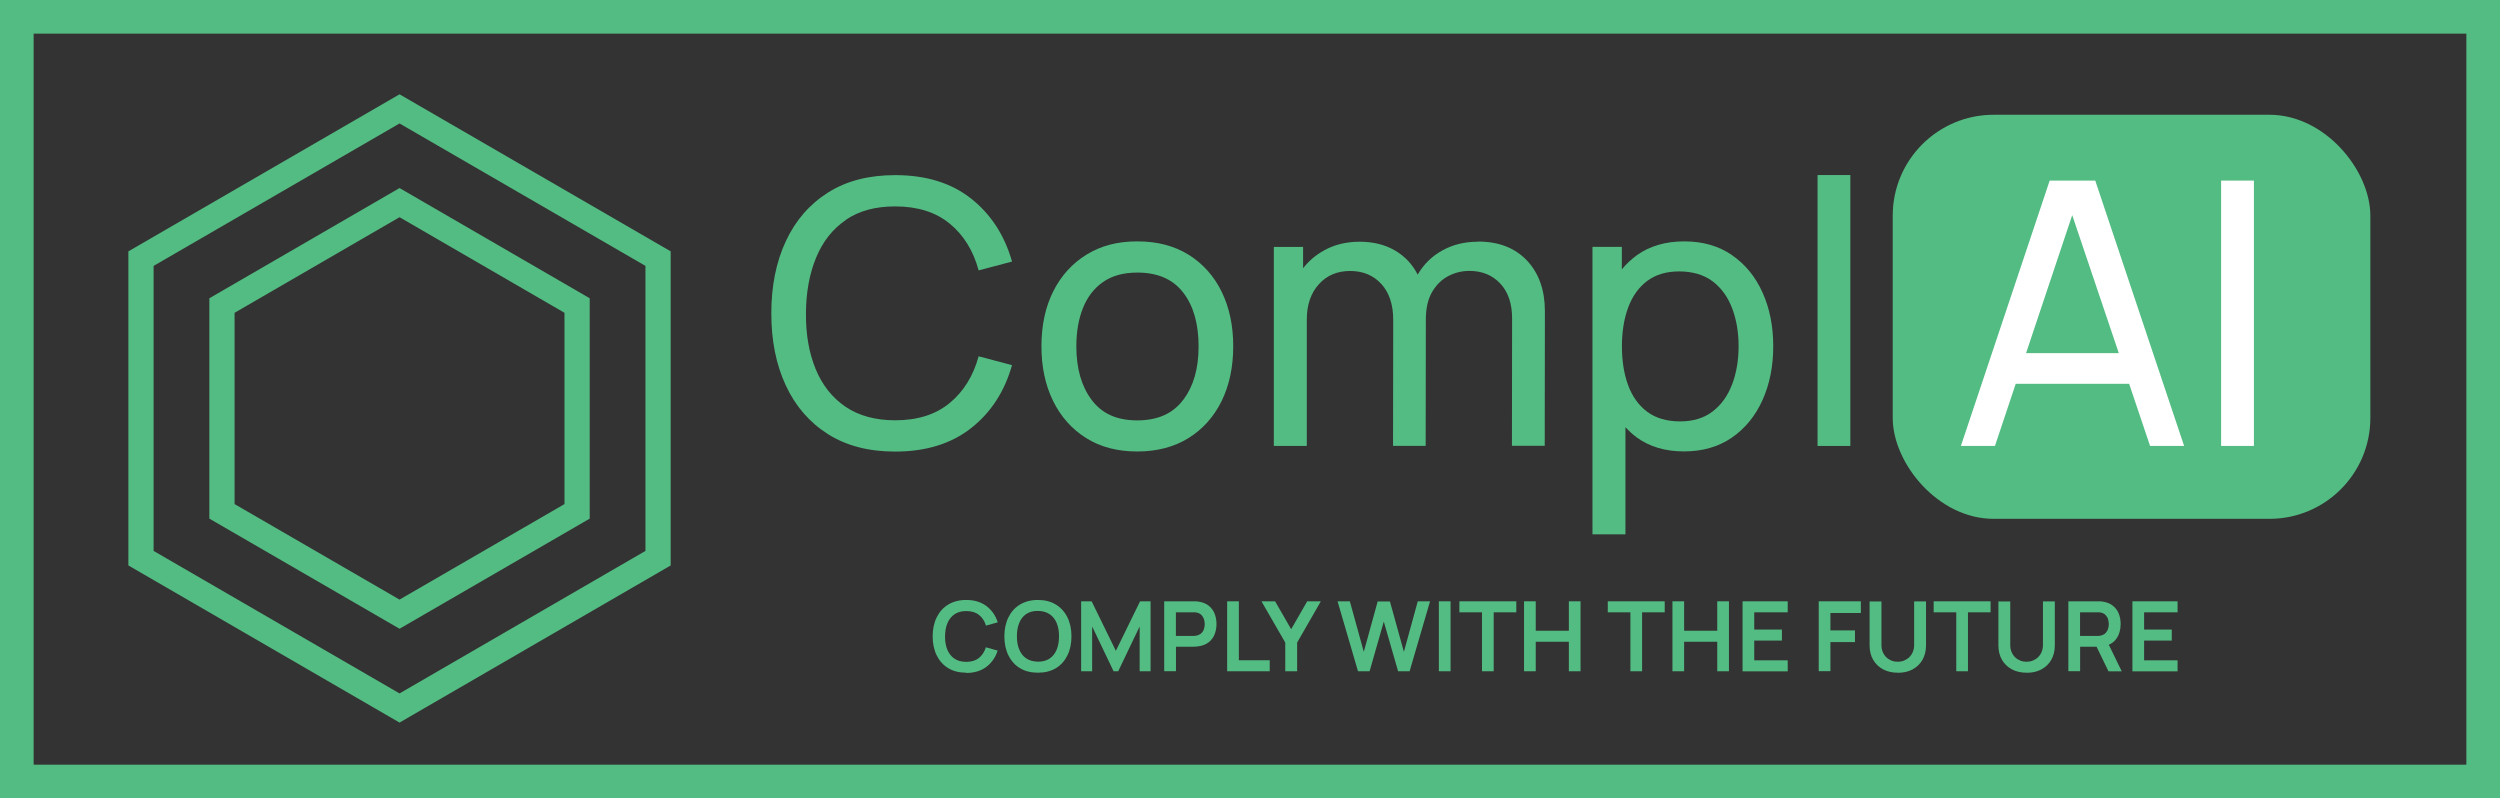 <?xml version="1.0" encoding="UTF-8"?><svg id="Layer_2" xmlns="http://www.w3.org/2000/svg" viewBox="0 0 297.35 94.95"><rect x="0" y="0" width="297.35" height="94.95" fill="#333333" stroke="none"/><defs><style>.cls-1{stroke-width:3px;}.cls-1,.cls-2{fill:none;stroke:#53bc83;stroke-miterlimit:10;}.cls-3{fill:#fff;}.cls-4{fill:#53bc83;}.cls-2{stroke-width:4px;}</style></defs><g id="Layer_1-2"><rect class="cls-4" x="225.12" y="13.65" width="56.81" height="48.06" rx="12" ry="12"/><rect class="cls-2" x="2" y="2" width="293.35" height="90.95"/><g><path class="cls-4" d="m100.6,26.15c1.56-1.07,3.52-1.6,5.87-1.6,2.66,0,4.82.68,6.48,2.04,1.66,1.36,2.81,3.21,3.45,5.57l3.97-1.05c-.89-3.14-2.52-5.64-4.88-7.5s-5.37-2.78-9.02-2.78c-3.14,0-5.81.69-8,2.08-2.19,1.39-3.86,3.32-5.01,5.79s-1.72,5.33-1.72,8.57.57,6.1,1.72,8.57,2.82,4.4,5.01,5.79c2.19,1.39,4.86,2.08,8,2.08,3.65,0,6.66-.93,9.02-2.78s3.99-4.35,4.88-7.5l-3.97-1.05c-.64,2.34-1.79,4.19-3.45,5.56-1.66,1.37-3.82,2.05-6.48,2.05-2.35,0-4.32-.54-5.9-1.61s-2.76-2.56-3.55-4.47c-.79-1.91-1.18-4.12-1.16-6.63.01-2.51.42-4.73,1.21-6.64s1.96-3.4,3.53-4.47Z"/><path class="cls-4" d="m141.39,30.31c-1.71-1.07-3.75-1.6-6.12-1.6s-4.32.52-6.03,1.57-3.03,2.51-3.97,4.38c-.94,1.88-1.4,4.05-1.4,6.52s.46,4.62,1.38,6.5c.92,1.88,2.23,3.35,3.93,4.42,1.7,1.07,3.73,1.6,6.08,1.6s4.38-.53,6.09-1.59,3.02-2.53,3.95-4.41c.92-1.88,1.38-4.05,1.38-6.52s-.46-4.59-1.37-6.47c-.91-1.87-2.23-3.34-3.93-4.41Zm-.65,17.23c-1.21,1.64-3.03,2.46-5.47,2.46s-4.19-.8-5.41-2.41-1.84-3.74-1.84-6.4c0-1.72.26-3.24.79-4.56.53-1.32,1.32-2.35,2.39-3.09,1.07-.75,2.43-1.12,4.08-1.12,2.43,0,4.24.8,5.46,2.39s1.82,3.72,1.82,6.38-.6,4.72-1.81,6.36Z"/><path class="cls-4" d="m175.78,28.75c-1.58,0-3,.35-4.25,1.05-1.23.68-2.2,1.64-2.91,2.86,0,0,0,0,0,0-.64-1.25-1.56-2.21-2.74-2.89-1.18-.68-2.57-1.02-4.16-1.02s-3.02.35-4.27,1.05c-.98.55-1.8,1.25-2.46,2.11v-2.54h-3.48v23.67h3.92v-15.04c0-1.72.47-3.12,1.42-4.18.95-1.06,2.19-1.59,3.73-1.59s2.79.52,3.73,1.56c.94,1.04,1.4,2.46,1.4,4.25l-.02,14.99h3.88l.02-15.04h0c0-1.33.25-2.42.75-3.27.5-.85,1.14-1.48,1.93-1.89.79-.41,1.62-.61,2.5-.61,1.5,0,2.73.5,3.67,1.5.94,1,1.41,2.39,1.41,4.15l-.02,15.15h3.9l.02-16c0-2.51-.71-4.52-2.13-6.03-1.42-1.5-3.36-2.26-5.83-2.26Z"/><path class="cls-4" d="m206,30.34c-1.58-1.09-3.47-1.63-5.67-1.63s-4.09.54-5.62,1.63c-.68.49-1.28,1.06-1.81,1.7v-2.68h-3.49v34.19h3.92v-12.74c.42.45.86.86,1.36,1.23,1.52,1.1,3.39,1.65,5.61,1.65s4.1-.55,5.69-1.64c1.59-1.1,2.8-2.59,3.65-4.48s1.27-4.02,1.27-6.39-.42-4.49-1.27-6.38-2.06-3.37-3.65-4.46Zm.01,15.39c-.51,1.35-1.28,2.42-2.31,3.21s-2.32,1.18-3.87,1.18-2.9-.38-3.92-1.15c-1.02-.77-1.78-1.83-2.27-3.18-.49-1.35-.73-2.89-.73-4.61s.25-3.28.75-4.62c.5-1.34,1.25-2.39,2.26-3.15,1.01-.75,2.28-1.13,3.81-1.13s2.93.39,3.97,1.18c1.04.79,1.81,1.86,2.32,3.2.51,1.34.77,2.85.77,4.51s-.26,3.2-.77,4.55Z"/><rect class="cls-4" x="216.18" y="20.82" width="3.9" height="32.22"/><path class="cls-3" d="m243.79,21.48l-10.56,31.56h4.05l2.47-7.39h13.49l2.49,7.39h4.05l-10.57-31.56h-5.44Zm-2.81,20.52l5.49-16.41,5.54,16.41h-11.03Z"/><rect class="cls-3" x="264.18" y="21.48" width="3.9" height="31.56"/></g><g><path class="cls-4" d="m114.92,80.01c-.83,0-1.54-.18-2.14-.54-.59-.36-1.05-.87-1.37-1.52-.32-.65-.48-1.41-.48-2.26s.16-1.61.48-2.26c.32-.65.77-1.16,1.37-1.52.59-.36,1.31-.55,2.14-.55.96,0,1.76.24,2.4.72s1.09,1.12,1.35,1.94l-1.4.39c-.16-.54-.44-.97-.83-1.27-.39-.31-.89-.46-1.51-.46-.56,0-1.02.12-1.4.38-.37.25-.65.6-.84,1.05-.19.45-.28.98-.29,1.59,0,.61.09,1.14.28,1.59.19.45.47.8.84,1.05.37.25.84.38,1.4.38.62,0,1.12-.15,1.51-.46.39-.31.66-.73.83-1.27l1.4.39c-.26.81-.71,1.46-1.35,1.94s-1.44.72-2.4.72Z"/><path class="cls-4" d="m123.45,80.01c-.83,0-1.54-.18-2.14-.54-.59-.36-1.05-.87-1.37-1.52-.32-.65-.48-1.41-.48-2.26s.16-1.61.48-2.26c.32-.65.77-1.16,1.37-1.52.59-.36,1.31-.55,2.14-.55s1.54.18,2.14.55c.59.36,1.05.87,1.37,1.52.32.65.48,1.41.48,2.26s-.16,1.61-.48,2.26c-.32.65-.77,1.16-1.37,1.52-.59.36-1.31.54-2.14.54Zm0-1.31c.56,0,1.02-.12,1.39-.37.37-.25.65-.6.84-1.06.19-.45.28-.99.28-1.59s-.09-1.14-.28-1.58c-.19-.45-.47-.8-.84-1.05-.37-.25-.84-.38-1.39-.39-.56,0-1.02.12-1.39.37-.37.25-.65.6-.83,1.06-.19.45-.28.99-.28,1.59s.09,1.14.28,1.58c.19.45.46.8.83,1.05s.84.38,1.4.39Z"/><path class="cls-4" d="m128.59,79.84v-8.32h1.25l2.88,5.89,2.88-5.89h1.25v8.32h-1.3v-5.33l-2.55,5.33h-.55l-2.55-5.33v5.33h-1.31Z"/><path class="cls-4" d="m138.47,79.84v-8.32h3.44c.08,0,.19,0,.31,0s.24.02.35.04c.48.07.88.23,1.19.48.31.25.55.56.7.93.15.38.23.79.23,1.25s-.08.87-.23,1.24c-.15.38-.39.69-.7.93-.31.25-.71.41-1.19.48-.11.02-.23.03-.35.04-.13,0-.23.01-.31.01h-2.04v2.91h-1.39Zm1.39-4.2h1.99c.08,0,.16,0,.26-.01s.19-.02.27-.05c.23-.06.41-.16.55-.31s.23-.31.28-.5c.06-.19.08-.37.08-.54s-.03-.36-.08-.55c-.06-.19-.15-.35-.28-.5-.13-.15-.31-.25-.55-.31-.08-.02-.17-.04-.27-.04-.1,0-.18,0-.26,0h-1.99v2.81Z"/><path class="cls-4" d="m145.96,79.84v-8.32h1.39v7.01h3.67v1.31h-5.06Z"/><path class="cls-4" d="m152.87,79.84v-3.41l-2.83-4.91h1.62l1.91,3.32,1.91-3.32h1.62l-2.82,4.91v3.41h-1.41Z"/><path class="cls-4" d="m161.52,79.84l-2.43-8.32h1.46l1.66,6.01,1.65-5.99h1.46s1.66,5.99,1.66,5.99l1.65-6.01h1.46l-2.43,8.32h-1.37l-1.7-5.91-1.69,5.91h-1.37Z"/><path class="cls-4" d="m171.14,79.84v-8.32h1.39v8.32h-1.39Z"/><path class="cls-4" d="m176.27,79.84v-7.01h-2.69v-1.31h6.77v1.31h-2.69v7.01h-1.39Z"/><path class="cls-4" d="m181.27,79.84v-8.32h1.39v3.5h3.94v-3.5h1.39v8.32h-1.39v-3.51h-3.94v3.51h-1.39Z"/><path class="cls-4" d="m193.92,79.84v-7.01h-2.69v-1.31h6.77v1.31h-2.69v7.01h-1.39Z"/><path class="cls-4" d="m198.92,79.84v-8.32h1.39v3.5h3.94v-3.5h1.39v8.32h-1.39v-3.51h-3.94v3.51h-1.39Z"/><path class="cls-4" d="m207.26,79.84v-8.32h5.37v1.31h-3.98v2.05h3.29v1.31h-3.29v2.35h3.98v1.31h-5.37Z"/><path class="cls-4" d="m216.32,79.84v-8.32h5.01v1.39h-3.62v2.07h2.92v1.39h-2.92v3.46h-1.39Z"/><path class="cls-4" d="m225.72,80.01c-.66,0-1.25-.13-1.75-.4-.5-.27-.9-.65-1.18-1.14-.28-.49-.42-1.06-.42-1.72v-5.21h1.41s0,5.18,0,5.18c0,.31.05.59.16.84.11.25.25.46.43.63.18.17.39.3.62.39.23.09.48.13.73.13s.5-.04.74-.14c.23-.09.44-.22.62-.39.18-.17.32-.38.43-.63.1-.25.16-.52.16-.83v-5.19h1.41v5.23c0,.66-.14,1.23-.42,1.72-.28.49-.68.87-1.18,1.14-.5.27-1.08.4-1.75.4Z"/><path class="cls-4" d="m232.68,79.84v-7.01h-2.69v-1.31h6.77v1.31h-2.69v7.01h-1.39Z"/><path class="cls-4" d="m241.04,80.01c-.66,0-1.25-.13-1.75-.4-.5-.27-.9-.65-1.18-1.14-.28-.49-.42-1.06-.42-1.72v-5.21h1.41s0,5.18,0,5.18c0,.31.05.59.16.84.11.25.25.46.43.63.18.17.39.3.62.39.23.09.48.13.73.13s.5-.04.74-.14c.23-.09.44-.22.62-.39.18-.17.32-.38.43-.63.1-.25.16-.52.16-.83v-5.19h1.41v5.23c0,.66-.14,1.23-.42,1.72-.28.49-.68.87-1.18,1.14-.5.27-1.08.4-1.75.4Z"/><path class="cls-4" d="m246.01,79.84v-8.32h3.44c.08,0,.18,0,.31,0s.24.02.35.04c.48.07.88.23,1.19.48.31.25.55.56.7.93.15.38.23.79.23,1.25,0,.68-.17,1.26-.51,1.75-.34.49-.87.79-1.58.9l-.59.05h-2.14v2.91h-1.39Zm1.39-4.2h1.99c.08,0,.16,0,.26-.01.1,0,.18-.02.27-.05.23-.06.41-.16.54-.31.13-.15.23-.31.28-.5.06-.19.08-.37.08-.54s-.03-.36-.08-.55-.15-.35-.28-.5c-.13-.15-.31-.25-.54-.31-.08-.02-.17-.04-.27-.04-.1,0-.18,0-.26,0h-1.99v2.81Zm3.38,4.2l-1.64-3.38,1.42-.31,1.8,3.7h-1.58Z"/><path class="cls-4" d="m253.63,79.84v-8.32h5.37v1.31h-3.98v2.05h3.29v1.31h-3.29v2.35h3.98v1.31h-5.37Z"/></g><g><polygon class="cls-1" points="16.77 30.76 16.77 66.39 47.52 84.21 78.27 66.39 78.27 30.76 47.52 12.95 16.77 30.76"/><polygon class="cls-1" points="26.4 36.34 26.4 60.82 47.52 73.05 68.64 60.82 68.64 36.34 47.52 24.1 26.4 36.34"/></g></g></svg>